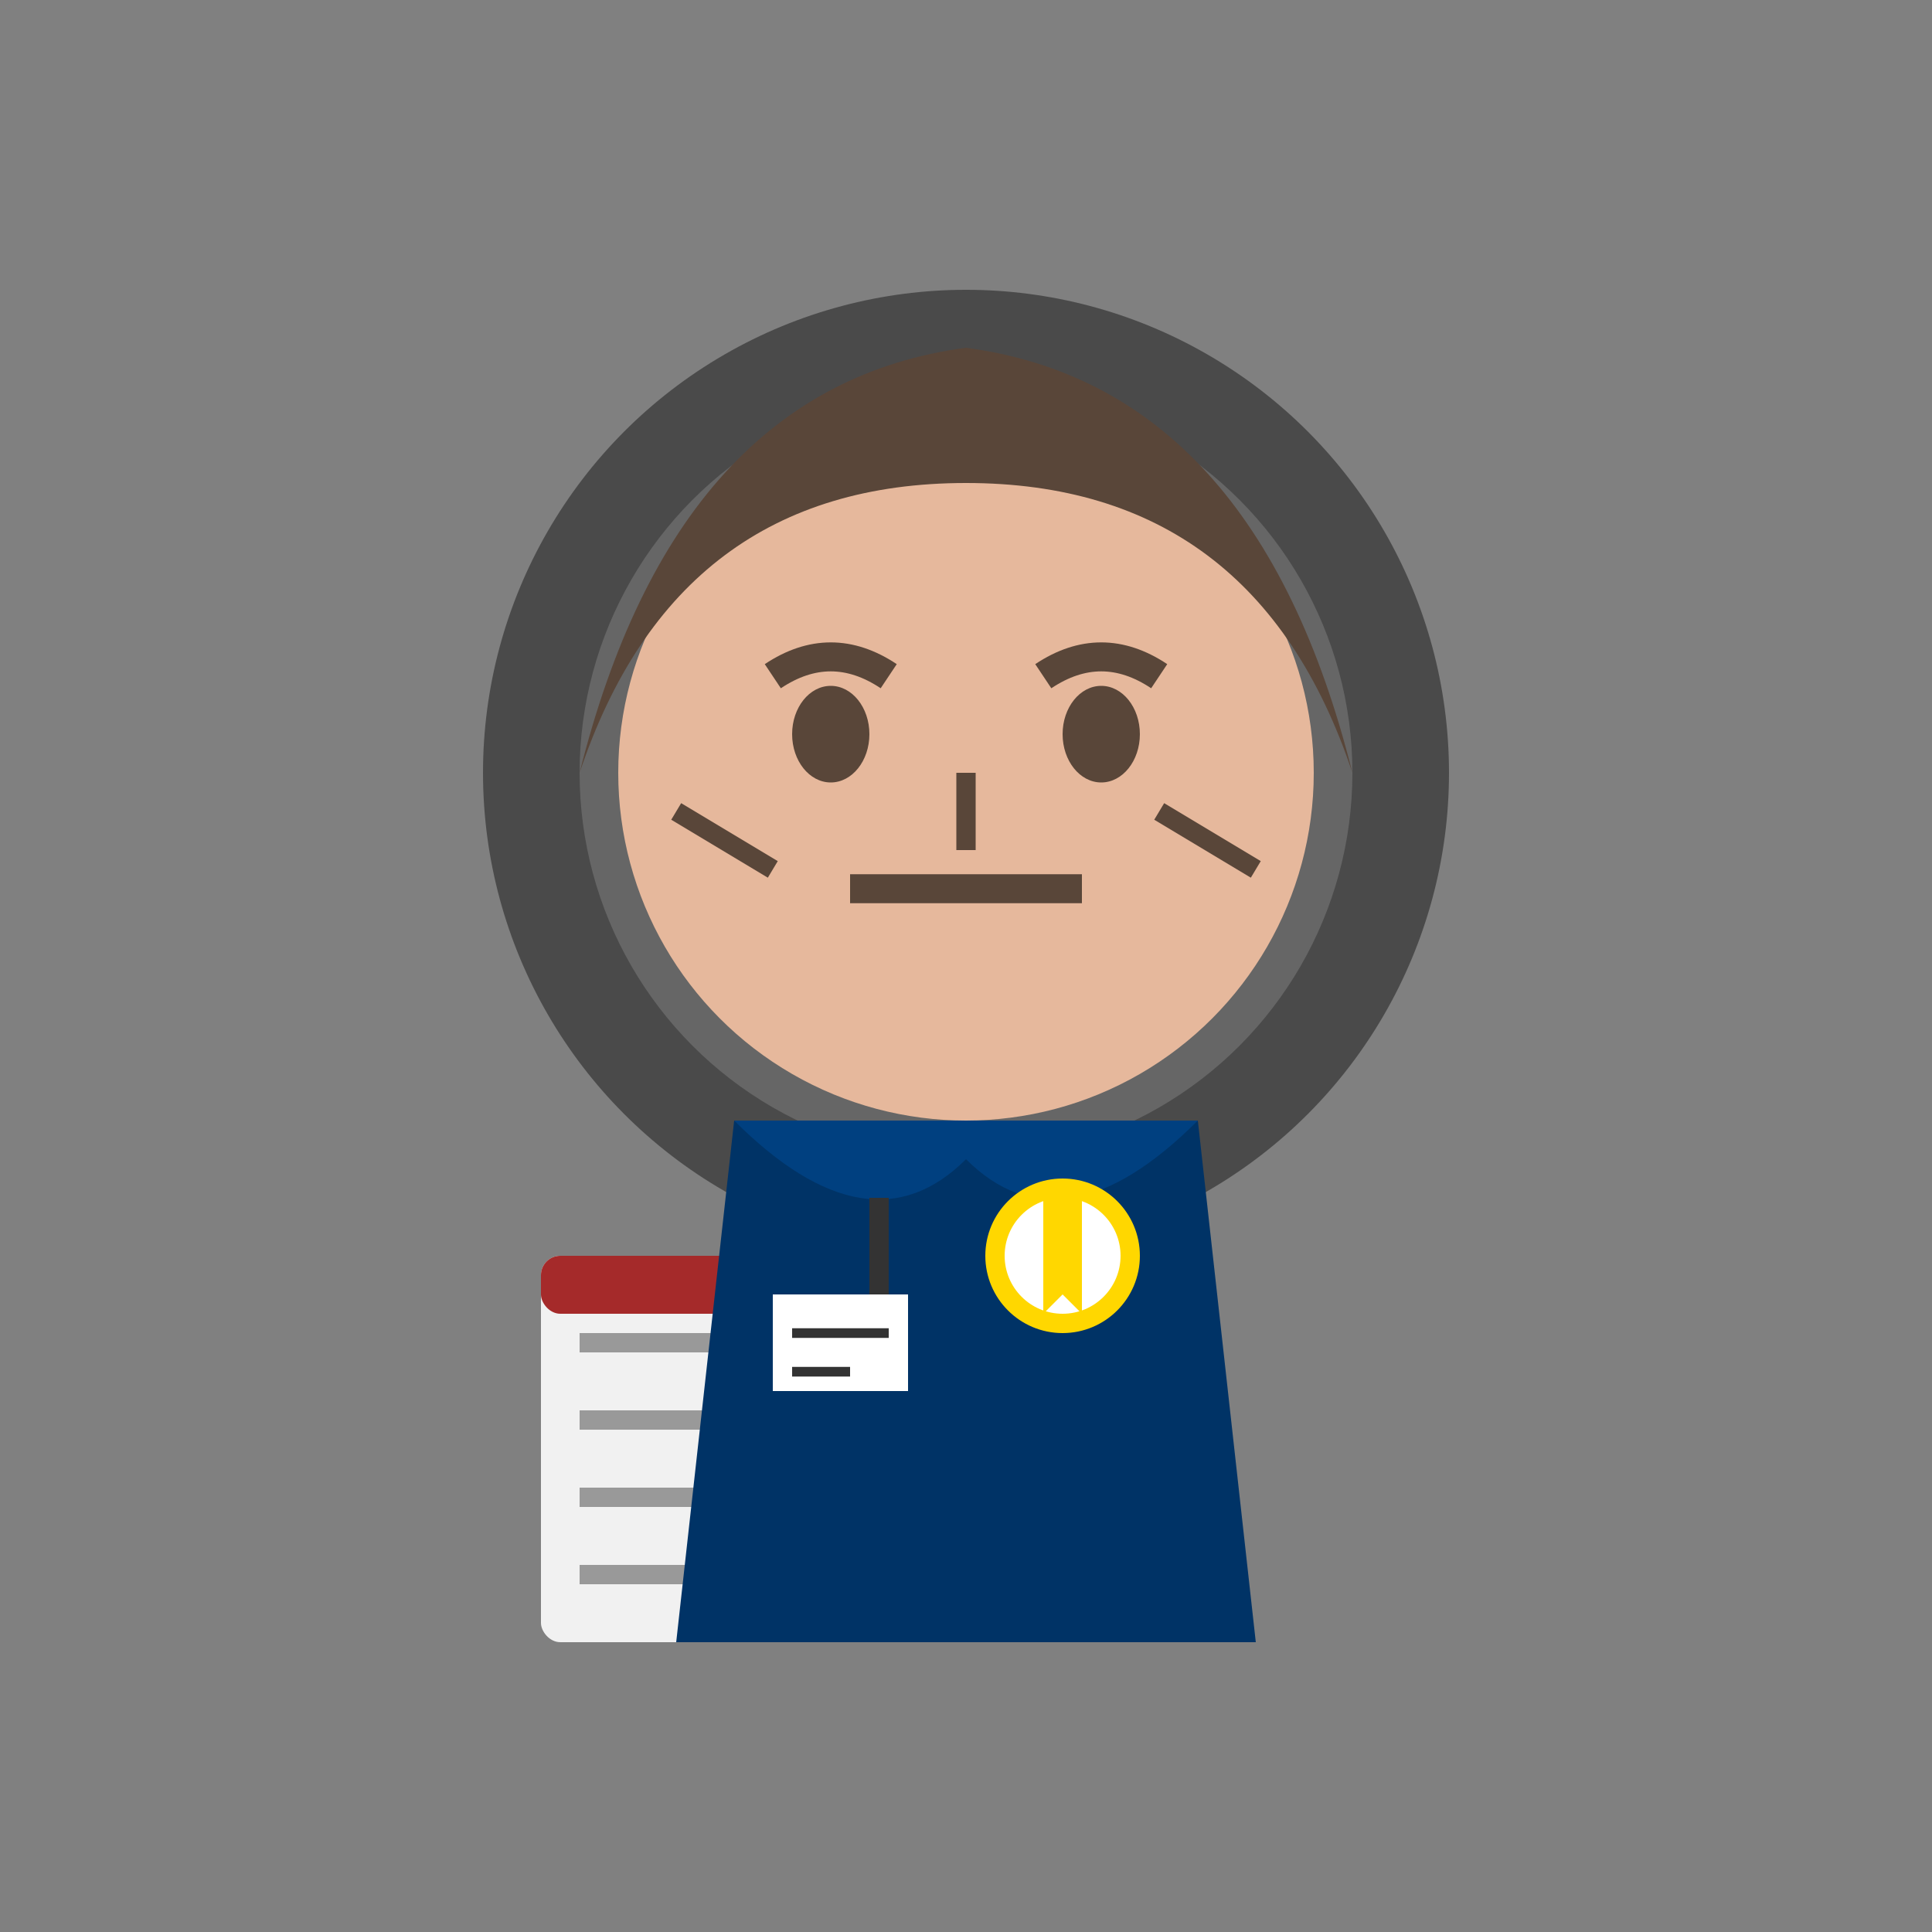<svg xmlns="http://www.w3.org/2000/svg" viewBox="0 0 100 100" width="100" height="100">
    <rect x="0" y="0" width="100" height="100" fill="#808080" stroke="none"/>
    <circle cx="50" cy="40" r="25" fill="#4a4a4a" />
    <circle cx="50" cy="40" r="20" fill="#666666" />
    <!-- Face -->
    <circle cx="50" cy="40" r="18" fill="#e6b89c" />
    <!-- Hair -->
    <path d="M30,40 Q35,25 50,25 Q65,25 70,40 L70,40 Q65,20 50,18 Q35,20 30,40" fill="#594639" />
    <path d="M35,42 L40,45 M60,42 L65,45" stroke="#594639" stroke-width="1" />
    <!-- Eyes -->
    <ellipse cx="43" cy="38" rx="2" ry="2.5" fill="#594639" />
    <ellipse cx="57" cy="38" rx="2" ry="2.5" fill="#594639" />
    <path d="M40,35 Q43,33 46,35" fill="none" stroke="#594639" stroke-width="1.5" />
    <path d="M54,35 Q57,33 60,35" fill="none" stroke="#594639" stroke-width="1.5" />
    <!-- Nose -->
    <path d="M50,40 L50,44" fill="none" stroke="#594639" stroke-width="1" />
    <!-- Mouth (stern expression) -->
    <path d="M44,46 L56,46" fill="none" stroke="#594639" stroke-width="1.5" />
    <!-- Clipboard -->
    <rect x="28" y="65" width="15" height="20" rx="1" fill="#f1f1f1" />
    <rect x="30" y="69" width="11" height="1" fill="#999" />
    <rect x="30" y="73" width="11" height="1" fill="#999" />
    <rect x="30" y="77" width="11" height="1" fill="#999" />
    <rect x="30" y="81" width="6" height="1" fill="#999" />
    <rect x="28" y="65" width="15" height="3" rx="1" fill="#a52a2a" />
    <!-- Pencil -->
    <rect x="45" y="70" width="8" height="1" fill="#ffcc00" transform="rotate(45,45,70)" />
    <path d="M52,67 L54,65" stroke="#666" stroke-width="1" transform="rotate(45,52,67)" />
    <!-- Inspection uniform -->
    <path d="M38,58 L62,58 L65,85 L35,85 Z" fill="#003366" />
    <path d="M38,58 Q45,65 50,60 Q55,65 62,58" fill="#004080" />
    <!-- Badge -->
    <circle cx="55" cy="65" r="4" fill="#ffd700" />
    <circle cx="55" cy="65" r="3" fill="#fff" />
    <path d="M54,62 L56,62 L56,68 L55,67 L54,68 Z" fill="#ffd700" />
    <!-- Pen in pocket -->
    <rect x="45" y="62" width="1" height="5" fill="#333" />
    <!-- Identification tag -->
    <rect x="40" y="67" width="7" height="5" fill="#fff" />
    <path d="M41,69 L46,69" stroke="#333" stroke-width="0.5" />
    <path d="M41,71 L44,71" stroke="#333" stroke-width="0.5" />
  </svg>